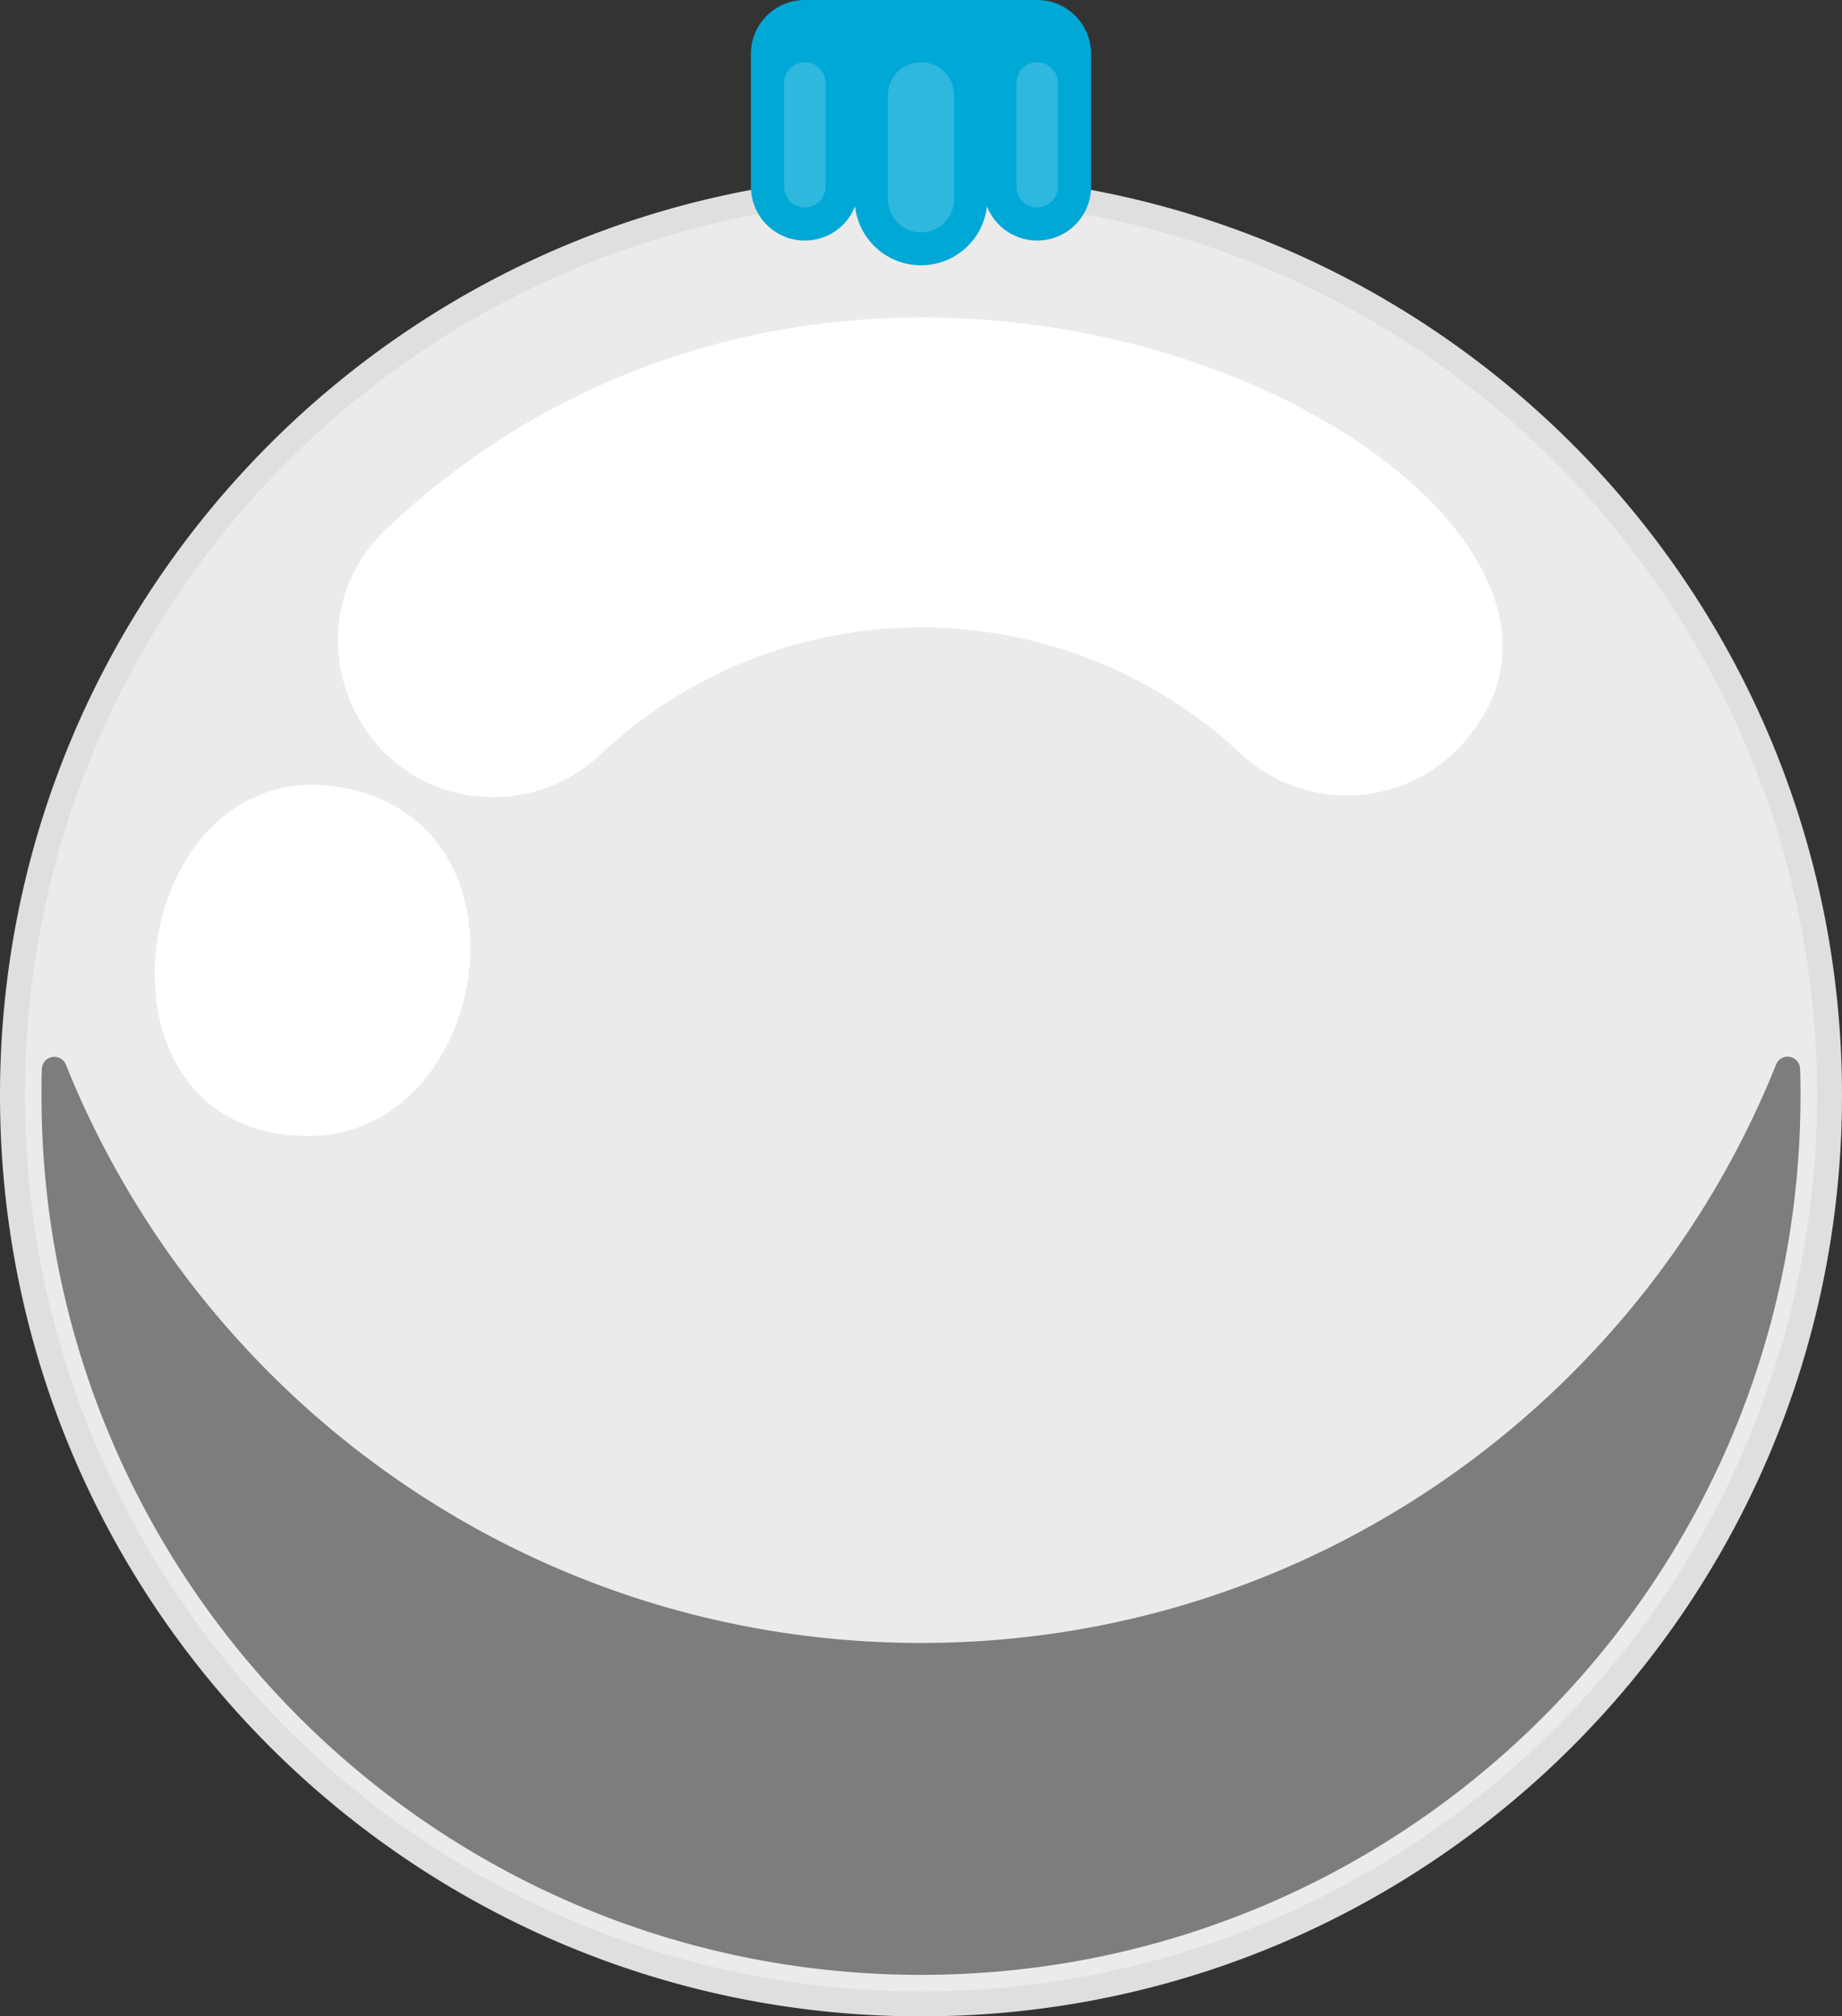 <svg id="ball" xmlns="http://www.w3.org/2000/svg" width="444" height="486" viewBox="0 0 444 486"><rect x="0" y="0" width="444" height="486" fill="#333333" stroke="none"/><defs><style>.cls-1,.cls-2,.cls-3,.cls-5{fill:#fff;}.cls-1{opacity:0.36;}.cls-2{opacity:0.84;}.cls-4{fill:#00a8d6;}.cls-5{opacity:0.18;}</style></defs><title>ball</title><circle id="_1" data-name="1" class="cls-1" cx="222" cy="264" r="216"/><path id="_2" data-name="2" class="cls-2" d="M222,42C99.39,42,0,141.39,0,264S99.39,486,222,486s222-99.39,222-222S344.61,42,222,42Zm0,434C104.92,476,10,381.08,10,264c0-2.14,0-4.28.1-6.4a3,3,0,0,1,5.78-1C48.65,338.29,128.58,396,222,396s173.35-57.71,206.12-139.43a3,3,0,0,1,5.78,1c.07,2.12.1,4.26.1,6.4C434,381.08,339.08,476,222,476Z"/><path id="_3" data-name="3" class="cls-3" d="M74.35,273.8c-58,0-43.08-97.1,11.28-83.29C130.27,201.85,117.07,273.8,74.35,273.8ZM119,192.13c-33.68,0-50.52-41.47-25.7-64.81C215,12.81,408.82,119.24,352,179.87a37.49,37.49,0,0,1-53,1.73,112.78,112.78,0,0,0-154.37.34A37.39,37.39,0,0,1,119,192.13Z"/><path id="color" class="cls-4" d="M263,13A13,13,0,0,0,250,0H194a13,13,0,0,0-13,13V45a13,13,0,0,0,25.1,4.73,16,16,0,0,0,31.8,0A13,13,0,0,0,263,45Z"/><path id="_5" data-name="5" class="cls-5" d="M222,56a8,8,0,0,1-8-8V23a8,8,0,0,1,16,0V48A8,8,0,0,1,222,56Zm28-6a5,5,0,0,0,5-5V20a5,5,0,0,0-10,0V45A5,5,0,0,0,250,50Zm-51-5V20a5,5,0,0,0-10,0V45a5,5,0,0,0,10,0Z"/></svg>